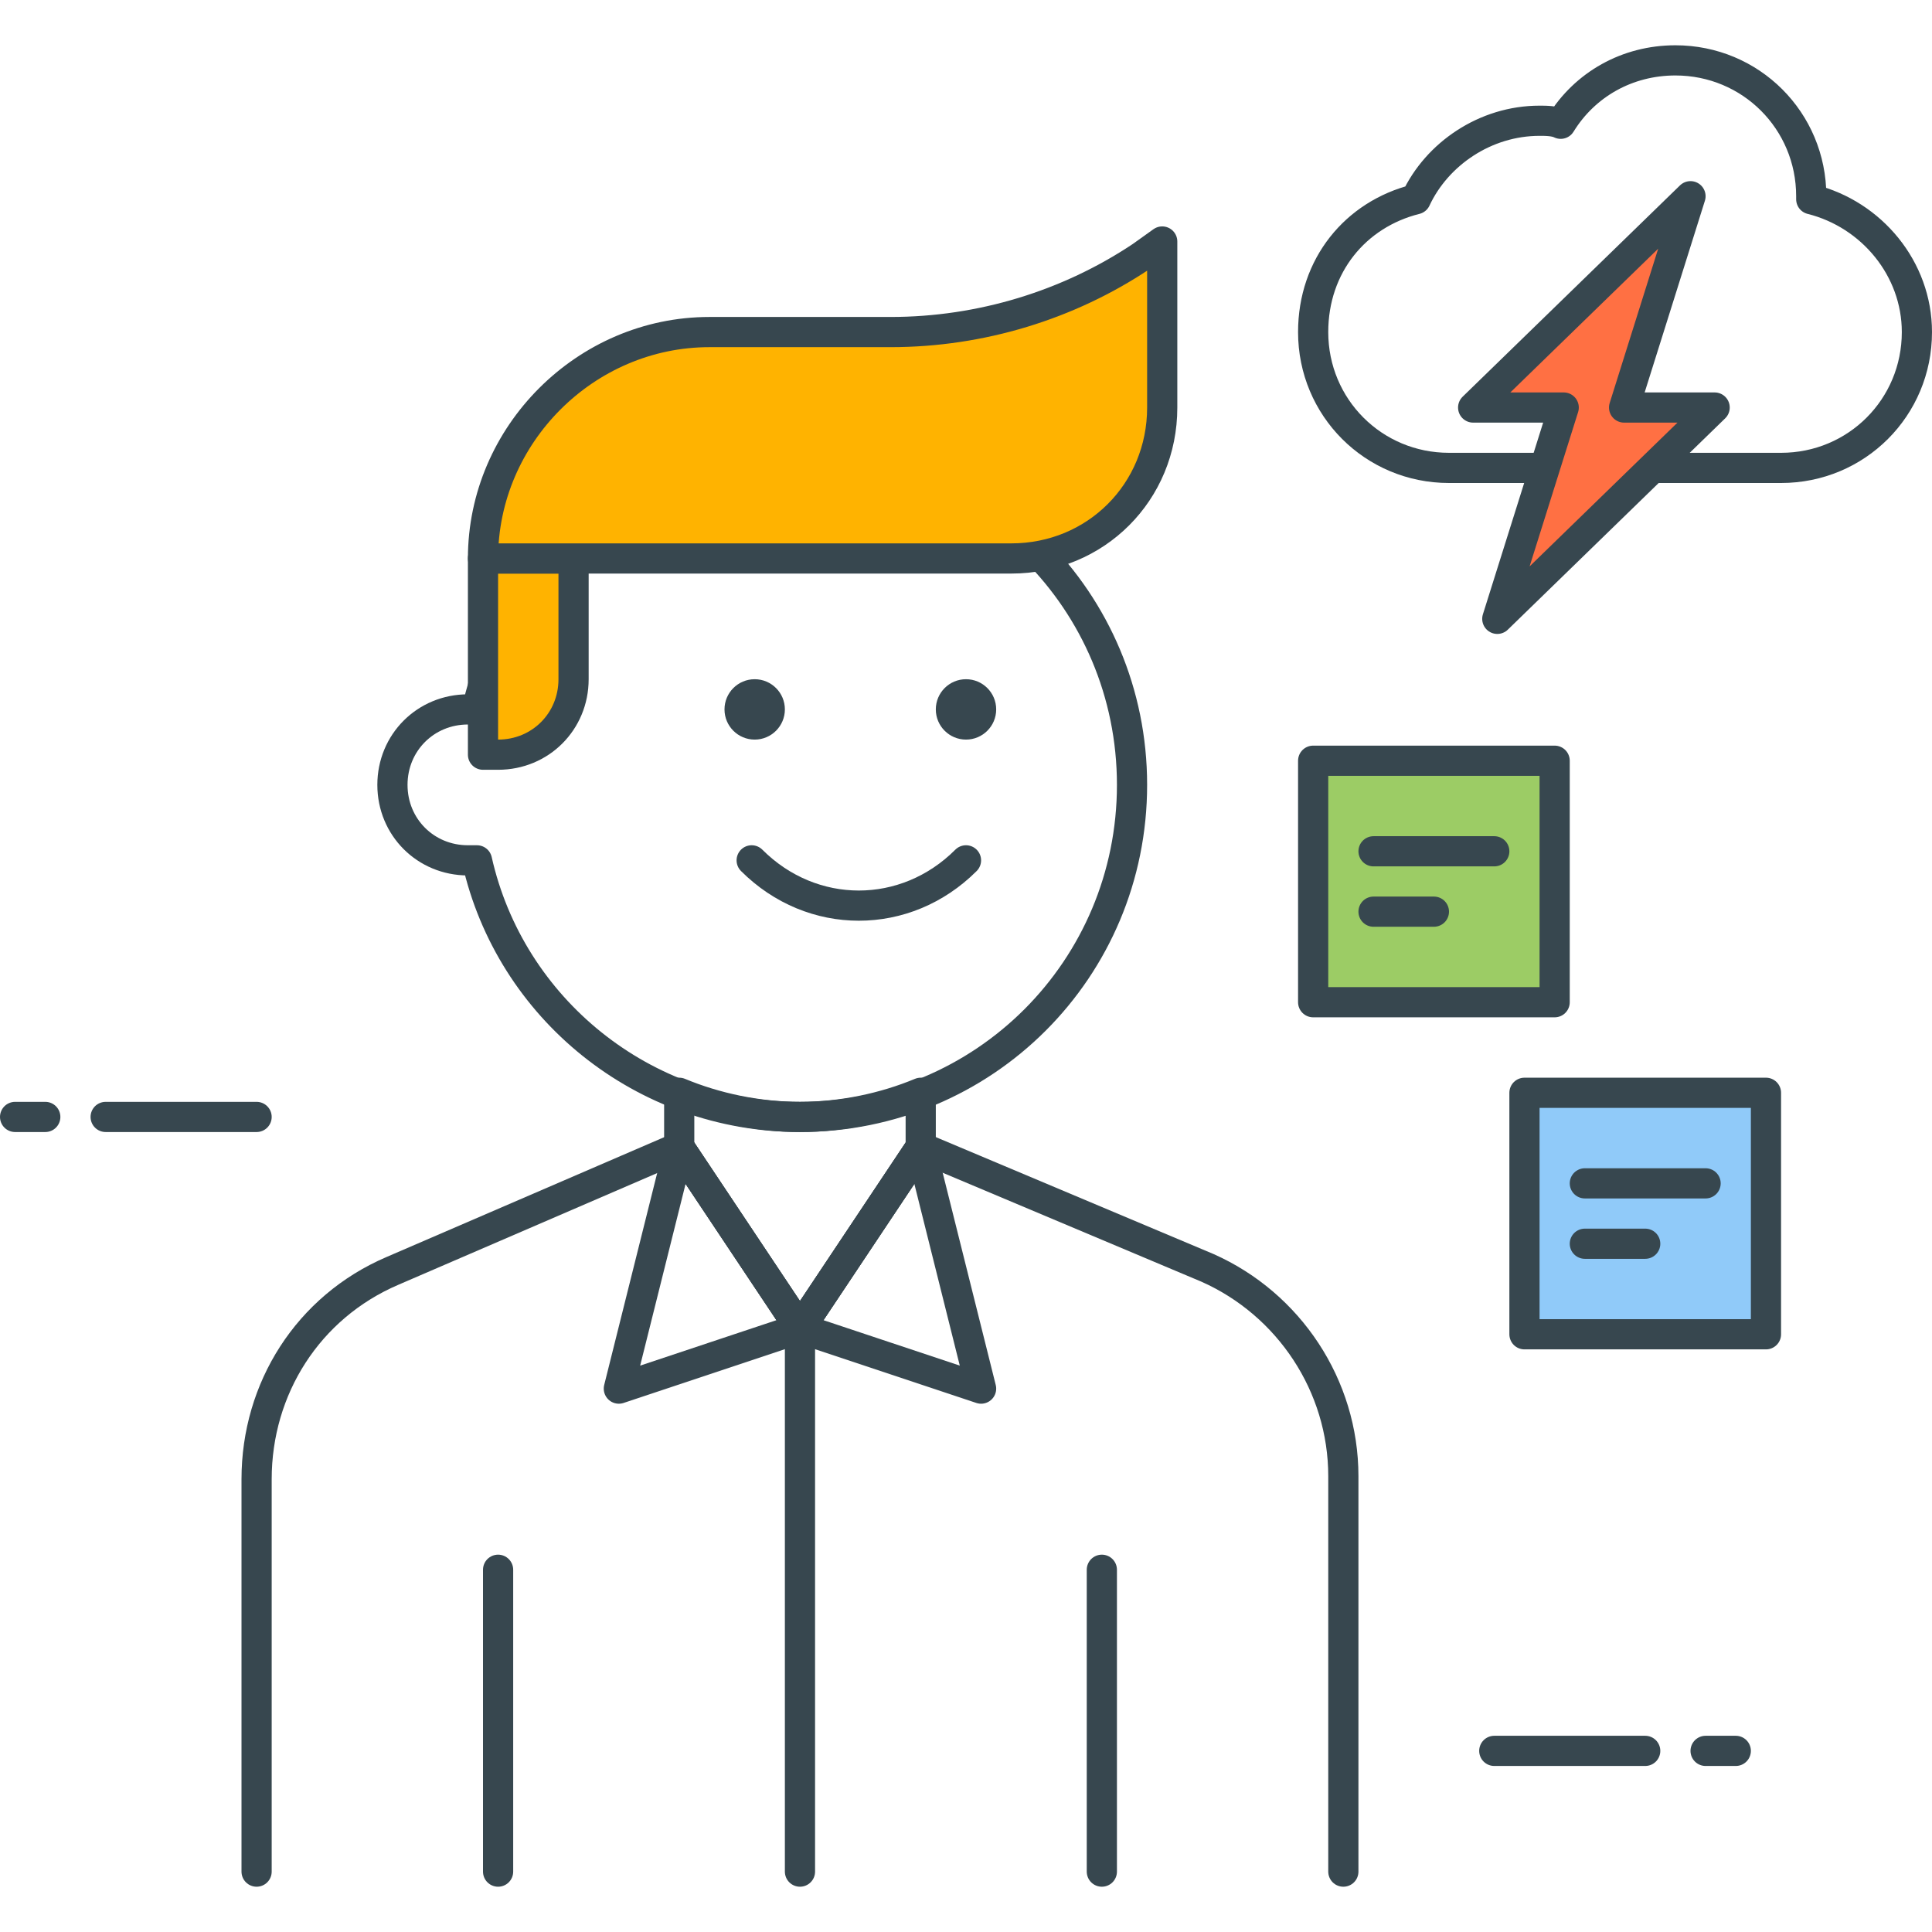 <?xml version="1.0" encoding="utf-8"?>
<!-- Generator: Adobe Illustrator 21.1.0, SVG Export Plug-In . SVG Version: 6.00 Build 0)  -->
<svg version="1.1" id="Icon_Set" xmlns="http://www.w3.org/2000/svg" xmlns:xlink="http://www.w3.org/1999/xlink" x="0px" y="0px"
	 viewBox="0 0 64 64" style="enable-background:new 0 0 64 64;" xml:space="preserve">
<style type="text/css">
	.st0{fill:none;stroke:#37474F;stroke-linecap:round;stroke-linejoin:round;stroke-miterlimit:10;}
	.st1{fill:#FFB300;stroke:#37474F;stroke-linecap:round;stroke-linejoin:round;stroke-miterlimit:10;}
	.st2{fill:#90CAF9;stroke:#37474F;stroke-linecap:round;stroke-linejoin:round;stroke-miterlimit:10;}
	.st3{fill:#FFFFFF;stroke:#37474F;stroke-linecap:round;stroke-linejoin:round;stroke-miterlimit:10;}
	.st4{fill:#FF7043;stroke:#37474F;stroke-linecap:round;stroke-linejoin:round;stroke-miterlimit:10;}
	.st5{fill:#9CCC65;stroke:#37474F;stroke-linecap:round;stroke-linejoin:round;stroke-miterlimit:10;}
	.st6{fill:#37474F;}
	.st7{fill:#37474F;stroke:#37474F;stroke-linecap:round;stroke-linejoin:round;stroke-miterlimit:10;}
	.st8{fill:none;stroke:#37474F;stroke-linecap:square;stroke-linejoin:round;stroke-miterlimit:10;}
</style>
<g id="Brainstorm">
	<g>
		<g>
			<path class="st0" d="M60,6.6V6.5C60,4,58,2,55.5,2c-1.6,0-3,0.8-3.8,2.1C51.5,4,51.2,4,51,4c-1.8,0-3.4,1.1-4.1,2.6
				c-2,0.5-3.4,2.2-3.4,4.4c0,2.5,2,4.5,4.5,4.5h11c2.5,0,4.5-2,4.5-4.5C63.5,8.9,62,7.1,60,6.6z"/>
			<polygon class="st4" points="49.6,20.5 51.8,13.5 48.8,13.5 56,6.5 53.8,13.5 56.8,13.5 			"/>
		</g>
		<g>
			<line class="st0" x1="49.5" y1="58" x2="54.5" y2="58"/>
			<line class="st0" x1="56.5" y1="58" x2="57.5" y2="58"/>
		</g>
		<g>
			<line class="st0" x1="8.5" y1="37" x2="3.5" y2="37"/>
			<line class="st0" x1="1.5" y1="37" x2="0.5" y2="37"/>
		</g>
		<g>
			<g>
				<line class="st0" x1="36.5" y1="62" x2="36.5" y2="52"/>
				<line class="st0" x1="16.5" y1="62" x2="16.5" y2="52"/>
				<path class="st0" d="M44.5,62V48.9c0-3-1.8-5.7-4.5-6.9L30.5,38l-4,6l-4-6L13,42.1c-2.8,1.2-4.5,3.9-4.5,6.9V62"/>
				<g>
					<polygon class="st0" points="20.5,46 26.5,44 22.5,38 					"/>
					<polygon class="st0" points="30.5,38 26.5,44 32.5,46 					"/>
				</g>
				<path class="st0" d="M26.5,37c-1.4,0-2.8-0.3-4-0.8V38l4,6l4-6v-1.8C29.3,36.7,27.9,37,26.5,37z"/>
				<line class="st0" x1="26.5" y1="62" x2="26.5" y2="44"/>
			</g>
			<g>
				<path class="st0" d="M26.5,15c-5.2,0-9.6,3.6-10.7,8.5c-0.1,0-0.2,0-0.3,0c-1.4,0-2.5,1.1-2.5,2.5c0,1.4,1.1,2.5,2.5,2.5
					c0.1,0,0.2,0,0.3,0c1.1,4.9,5.5,8.5,10.7,8.5c6.1,0,11-4.9,11-11S32.6,15,26.5,15z"/>
				<path class="st1" d="M16.5,25H16v-6.5h3v4C19,23.9,17.9,25,16.5,25z"/>
				<g>
					<circle class="st6" cx="32" cy="23.5" r="1"/>
					<circle class="st6" cx="25" cy="23.5" r="1"/>
				</g>
				<path class="st0" d="M32,28.5c-2,2-5.1,2-7.1,0"/>
				<path class="st1" d="M33.5,18.5H16v0c0-4.1,3.4-7.5,7.5-7.5h6c3,0,5.9-0.9,8.3-2.5L38.5,8v5.5C38.5,16.3,36.3,18.5,33.5,18.5z"
					/>
			</g>
		</g>
		<g>
			<rect x="43.5" y="25.2" class="st5" width="8" height="8"/>
			<line class="st0" x1="45.5" y1="28.2" x2="49.5" y2="28.2"/>
			<line class="st0" x1="45.5" y1="30.2" x2="47.5" y2="30.2"/>
		</g>
		<g>
			<rect x="50.5" y="36.2" class="st2" width="8" height="8"/>
			<line class="st0" x1="52.5" y1="39.2" x2="56.5" y2="39.2"/>
			<line class="st0" x1="52.5" y1="41.2" x2="54.5" y2="41.2"/>
		</g>
	</g>
</g>
</svg>
